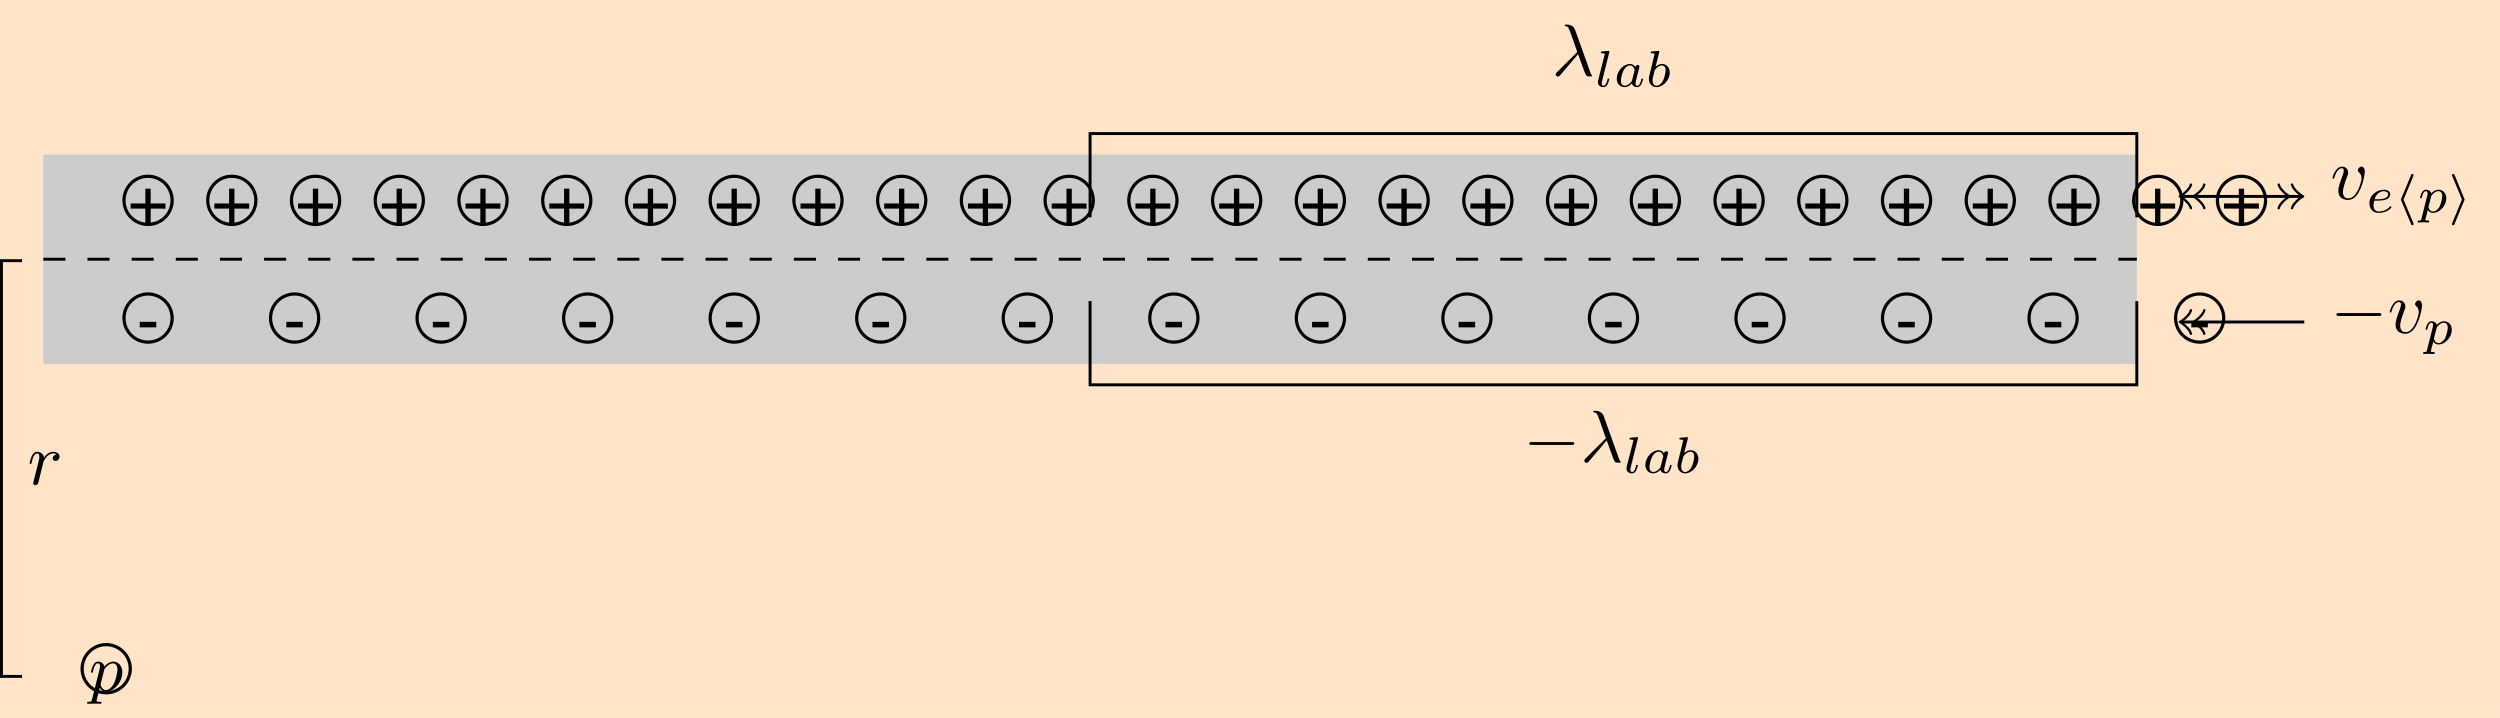 <svg xmlns="http://www.w3.org/2000/svg" xmlns:xlink="http://www.w3.org/1999/xlink" width="451.351" height="129.603" viewBox="0 0 338.513 97.202"><defs><symbol id="b" overflow="visible"><path d="M5.078-1.89v-.704h-2v-2H2.36v2h-2v.703h2v2h.72v-2Zm0 0" style="stroke:none"/></symbol><symbol id="d" overflow="visible"><path d="M2.61-1.75v-.75H.374v.75Zm0 0" style="stroke:none"/></symbol><symbol id="c" overflow="visible"><path d="M7.156-3.328a3.49 3.49 0 0 0-3.484-3.484C1.766-6.812.203-5.25.203-3.328A3.48 3.48 0 0 0 3.672.14c1.922 0 3.484-1.563 3.484-3.47m-.437 0A3.037 3.037 0 0 1 3.672-.297 3.034 3.034 0 0 1 .64-3.328C.64-5 2-6.375 3.67-6.375a3.05 3.05 0 0 1 3.05 3.047m0 0" style="stroke:none"/></symbol><symbol id="e" overflow="visible"><path d="M3.563-2.906c.406 1.047.89 2.562 1.046 2.797.157.218.25.218.532.218h.218c.094-.015.11-.062.11-.093 0-.032-.032-.063-.063-.094-.093-.11-.156-.266-.218-.453L3.156-6.203c-.219-.578-.75-.719-1.219-.719-.046 0-.187 0-.187.11 0 .078.078.109.094.109.328.047.406.11.656.797l.953 2.703L.703-.47c-.11.125-.172.172-.172.313 0 .172.14.281.297.281s.25-.11.328-.203Zm0 0" style="stroke:none"/></symbol><symbol id="j" overflow="visible"><path d="M4.672-3.703c0-.547-.266-.703-.438-.703-.25 0-.5.265-.5.484 0 .125.047.188.157.297.218.203.343.453.343.813 0 .421-.609 2.703-1.765 2.703-.516 0-.75-.344-.75-.875 0-.547.281-1.282.578-2.11.078-.172.125-.312.125-.5 0-.437-.313-.812-.813-.812-.937 0-1.312 1.453-1.312 1.531 0 .11.094.11.11.11.109 0 .109-.032.156-.188.296-1 .718-1.235 1.015-1.235.078 0 .25 0 .25.313 0 .25-.11.531-.172.703-.437 1.156-.562 1.61-.562 2.047 0 1.078.875 1.234 1.328 1.234 1.672 0 2.25-3.296 2.25-3.812m0 0" style="stroke:none"/></symbol><symbol id="o" overflow="visible"><path d="M.875-.594c-.031.156-.094.39-.094.438 0 .172.14.265.297.265a.41.41 0 0 0 .375-.28c.016-.032.344-1.391.39-1.579.079-.328.266-1.016.313-1.297.047-.125.328-.594.563-.812.078-.063.375-.328.797-.328.265 0 .406.125.422.125-.297.046-.516.28-.516.546 0 .157.11.344.375.344s.547-.234.547-.594c0-.343-.313-.64-.828-.64-.641 0-1.078.484-1.266.765-.094-.453-.453-.765-.922-.765-.453 0-.64.39-.734.562-.172.344-.297.938-.297.969 0 .11.094.11.11.11.109 0 .109-.016.171-.235.172-.703.375-1.187.735-1.187.156 0 .296.078.296.453 0 .218-.03.328-.156.843Zm0 0" style="stroke:none"/></symbol><symbol id="f" overflow="visible"><path d="M1.969-4.625c0-.016.031-.11.031-.11 0-.046-.031-.109-.125-.109-.14 0-.719.063-.89.078-.047 0-.141.016-.141.157 0 .093.094.093.172.093.343 0 .343.063.343.11s-.015.093-.03.156L.452-.812c-.016.078-.016.156-.016.218 0 .453.391.657.72.657.171 0 .39-.047.562-.36.156-.265.25-.672.25-.703 0-.094-.094-.094-.11-.094-.109 0-.125.047-.14.172-.094.344-.235.797-.532.797C1-.125.954-.297.954-.469A.9.9 0 0 1 1-.75Zm0 0" style="stroke:none"/></symbol><symbol id="g" overflow="visible"><path d="M2.938-2.656c-.141-.235-.376-.422-.72-.422-.89 0-1.796.984-1.796 1.984C.422-.406.875.063 1.484.063c.375 0 .704-.204.985-.485.125.422.531.485.719.485.25 0 .421-.141.546-.36.157-.281.25-.672.25-.703 0-.094-.093-.094-.109-.094-.11 0-.11.032-.156.219-.094.344-.219.75-.516.75-.172 0-.234-.156-.234-.344 0-.11.062-.375.11-.547.046-.187.124-.468.155-.625l.141-.53c.047-.188.125-.517.125-.548 0-.156-.125-.219-.234-.219-.125 0-.282.079-.328.282M2.5-.875c-.047.203-.203.344-.36.469-.062.062-.343.281-.64.281-.266 0-.516-.187-.516-.672 0-.375.204-1.14.375-1.422.313-.562.672-.656.86-.656.484 0 .625.531.625.61 0 .015-.016.078-.016.093Zm0 0" style="stroke:none"/></symbol><symbol id="h" overflow="visible"><path d="M1.844-4.625c0-.016.031-.11.031-.11 0-.046-.031-.109-.125-.109-.14 0-.719.063-.89.078-.047 0-.157.016-.157.157 0 .093.11.093.188.093.328 0 .328.063.328.11s-.063.328-.11.484l-.156.64C.891-3.031.516-1.515.5-1.421c-.047.172-.047.266-.047.344 0 .703.453 1.14 1.031 1.14.875 0 1.797-.937 1.797-1.968 0-.813-.562-1.172-1.047-1.172-.359 0-.671.203-.875.39Zm-.36 4.5c-.328 0-.53-.297-.53-.719 0-.25.062-.484.265-1.281.031-.125.031-.14.172-.297.265-.297.578-.453.828-.453.265 0 .5.203.5.672 0 .281-.14 1-.36 1.406-.171.344-.515.672-.875.672m0 0" style="stroke:none"/></symbol><symbol id="k" overflow="visible"><path d="M1.563-1.594c.187 0 .75-.015 1.125-.14.515-.188.609-.516.609-.72 0-.39-.39-.624-.86-.624-.843 0-1.968.64-1.968 1.844 0 .703.437 1.297 1.25 1.297 1.187 0 1.734-.688 1.734-.782 0-.047-.062-.125-.125-.125-.031 0-.047.016-.11.078-.546.641-1.359.641-1.484.641-.421 0-.703-.281-.703-.844 0-.094 0-.234.094-.625Zm-.391-.187c.297-1.016 1.062-1.094 1.266-1.094.296 0 .562.156.562.422 0 .672-1.187.672-1.484.672Zm0 0" style="stroke:none"/></symbol><symbol id="m" overflow="visible"><path d="M.516.844c-.047.203-.063.25-.328.25-.094 0-.188 0-.188.156 0 .078.063.11.094.11.172 0 .406-.032.594-.032.234 0 .5.031.734.031.062 0 .14-.03.14-.156 0-.11-.093-.11-.187-.11-.156 0-.344 0-.344-.077 0-.032.063-.22.078-.313.094-.375.188-.75.266-1.047.078.14.297.407.719.407.844 0 1.781-.938 1.781-1.97 0-.812-.562-1.171-1.031-1.171-.438 0-.813.297-1 .5-.11-.406-.5-.5-.719-.5-.266 0-.437.187-.547.375A2.6 2.6 0 0 0 .328-2c0 .078.094.078.125.078.094 0 .094-.016.14-.203.11-.406.25-.75.516-.75.188 0 .235.156.235.344a.7.7 0 0 1-.032.203Zm1.328-3.078c.406-.547.75-.641.968-.641.282 0 .516.203.516.672 0 .281-.156 1-.36 1.406-.187.344-.515.672-.874.672-.5 0-.625-.531-.625-.61 0-.03.015-.078.015-.109Zm0 0" style="stroke:none"/></symbol><symbol id="i" overflow="visible"><path d="M6.563-2.297c.171 0 .359 0 .359-.203 0-.187-.188-.187-.36-.187h-5.39c-.172 0-.344 0-.344.187 0 .203.172.203.344.203Zm0 0" style="stroke:none"/></symbol><symbol id="l" overflow="visible"><path d="M2.64-4.922c.032-.094.032-.11.032-.125a.17.17 0 0 0-.156-.172c-.125 0-.157.063-.188.172L1-1.875c-.031.094-.031.11-.031.125 0 .031 0 .047.031.14l1.313 3.157c.046.11.078.187.203.187a.17.17 0 0 0 .156-.171c0-.016 0-.032-.031-.141L1.313-1.734Zm0 0" style="stroke:none"/></symbol><symbol id="n" overflow="visible"><path d="M2.203-1.61c.047-.093.047-.109.047-.124 0-.047 0-.047-.047-.141L.906-5.047c-.047-.11-.094-.172-.203-.172a.173.173 0 0 0-.172.172c0 .016 0 .031.047.125L1.891-1.75.578 1.422c-.047.11-.047.125-.047.14 0 .11.094.172.172.172.125 0 .14-.078.188-.171Zm0 0" style="stroke:none"/></symbol><symbol id="p" overflow="visible"><path d="M.406 1.125c-.062.25-.078.344-.453.344-.11 0-.219 0-.219.156 0 .031.032.11.125.11l.375-.016h.844c.156 0 .297.015.438.015.046 0 .172 0 .172-.156 0-.11-.094-.11-.25-.11-.422 0-.422-.062-.422-.155a3 3 0 0 1 .109-.438l.328-1.328c.094.187.344.547.86.547C3.359.094 4.5-1.172 4.5-2.516c0-.906-.562-1.453-1.234-1.453-.188 0-.641.047-1.188.656-.125-.5-.547-.656-.844-.656-.375 0-.578.281-.703.531-.14.313-.265.813-.265.86 0 .078.062.11.125.11.093 0 .109-.048.156-.235.172-.703.36-1.031.656-1.031.281 0 .281.28.281.422 0 .062-.015.203-.03.265Zm1.625-3.89c.047-.172.047-.188.172-.329.235-.312.64-.64 1.047-.64.422 0 .594.422.594.843 0 .391-.25 1.516-.531 1.985-.313.515-.688.781-1.016.781-.578 0-.735-.703-.735-.766 0-.062.032-.109.032-.156Zm0 0" style="stroke:none"/></symbol><clipPath id="a"><path d="M0 0h338.512v97.203H0Zm0 0"/></clipPath></defs><g clip-path="url(#a)"><path d="M0 97.203h338.512V0H0Zm0 0" style="stroke:none;fill-rule:nonzero;fill:#ffe4c8;fill-opacity:1"/></g><path d="M5.867 49.27V20.922h283.469V49.27Zm0 0" style="stroke:none;fill-rule:nonzero;fill:#ccc;fill-opacity:1"/><path d="M0-.002h283.468" style="fill:none;stroke-width:.399;stroke-linecap:butt;stroke-linejoin:miter;stroke:#000;stroke-opacity:1;stroke-dasharray:2.989,2.989;stroke-miterlimit:10" transform="matrix(1 0 0 -1 5.868 35.096)"/><use xlink:href="#b" x="17.325" y="30.14" style="fill:#000;fill-opacity:1"/><use xlink:href="#c" x="16.37" y="30.465" style="fill:#000;fill-opacity:1"/><use xlink:href="#b" x="28.663" y="30.14" style="fill:#000;fill-opacity:1"/><use xlink:href="#c" x="27.709" y="30.465" style="fill:#000;fill-opacity:1"/><use xlink:href="#b" x="40.002" y="30.14" style="fill:#000;fill-opacity:1"/><use xlink:href="#c" x="39.047" y="30.465" style="fill:#000;fill-opacity:1"/><use xlink:href="#b" x="51.34" y="30.14" style="fill:#000;fill-opacity:1"/><use xlink:href="#c" x="50.386" y="30.465" style="fill:#000;fill-opacity:1"/><use xlink:href="#b" x="62.678" y="30.14" style="fill:#000;fill-opacity:1"/><use xlink:href="#c" x="61.724" y="30.465" style="fill:#000;fill-opacity:1"/><use xlink:href="#b" x="74.017" y="30.14" style="fill:#000;fill-opacity:1"/><use xlink:href="#c" x="73.062" y="30.465" style="fill:#000;fill-opacity:1"/><use xlink:href="#b" x="85.355" y="30.14" style="fill:#000;fill-opacity:1"/><use xlink:href="#c" x="84.401" y="30.465" style="fill:#000;fill-opacity:1"/><use xlink:href="#b" x="96.694" y="30.14" style="fill:#000;fill-opacity:1"/><use xlink:href="#c" x="95.739" y="30.465" style="fill:#000;fill-opacity:1"/><use xlink:href="#b" x="108.032" y="30.14" style="fill:#000;fill-opacity:1"/><use xlink:href="#c" x="107.078" y="30.465" style="fill:#000;fill-opacity:1"/><use xlink:href="#b" x="119.37" y="30.14" style="fill:#000;fill-opacity:1"/><use xlink:href="#c" x="118.416" y="30.465" style="fill:#000;fill-opacity:1"/><use xlink:href="#b" x="130.709" y="30.14" style="fill:#000;fill-opacity:1"/><use xlink:href="#c" x="129.754" y="30.465" style="fill:#000;fill-opacity:1"/><use xlink:href="#b" x="142.047" y="30.14" style="fill:#000;fill-opacity:1"/><use xlink:href="#c" x="141.093" y="30.465" style="fill:#000;fill-opacity:1"/><use xlink:href="#b" x="153.386" y="30.14" style="fill:#000;fill-opacity:1"/><use xlink:href="#c" x="152.431" y="30.465" style="fill:#000;fill-opacity:1"/><use xlink:href="#b" x="164.724" y="30.14" style="fill:#000;fill-opacity:1"/><use xlink:href="#c" x="163.77" y="30.465" style="fill:#000;fill-opacity:1"/><use xlink:href="#b" x="176.062" y="30.14" style="fill:#000;fill-opacity:1"/><use xlink:href="#c" x="175.108" y="30.465" style="fill:#000;fill-opacity:1"/><use xlink:href="#b" x="187.401" y="30.14" style="fill:#000;fill-opacity:1"/><use xlink:href="#c" x="186.446" y="30.465" style="fill:#000;fill-opacity:1"/><use xlink:href="#b" x="198.739" y="30.14" style="fill:#000;fill-opacity:1"/><use xlink:href="#c" x="197.785" y="30.465" style="fill:#000;fill-opacity:1"/><use xlink:href="#b" x="210.078" y="30.14" style="fill:#000;fill-opacity:1"/><use xlink:href="#c" x="209.123" y="30.465" style="fill:#000;fill-opacity:1"/><use xlink:href="#b" x="221.416" y="30.14" style="fill:#000;fill-opacity:1"/><use xlink:href="#c" x="220.462" y="30.465" style="fill:#000;fill-opacity:1"/><use xlink:href="#b" x="232.754" y="30.14" style="fill:#000;fill-opacity:1"/><use xlink:href="#c" x="231.8" y="30.465" style="fill:#000;fill-opacity:1"/><use xlink:href="#b" x="244.093" y="30.14" style="fill:#000;fill-opacity:1"/><use xlink:href="#c" x="243.138" y="30.465" style="fill:#000;fill-opacity:1"/><use xlink:href="#b" x="255.431" y="30.14" style="fill:#000;fill-opacity:1"/><use xlink:href="#c" x="254.477" y="30.465" style="fill:#000;fill-opacity:1"/><use xlink:href="#b" x="266.77" y="30.14" style="fill:#000;fill-opacity:1"/><use xlink:href="#c" x="265.815" y="30.465" style="fill:#000;fill-opacity:1"/><use xlink:href="#b" x="278.108" y="30.14" style="fill:#000;fill-opacity:1"/><use xlink:href="#c" x="277.154" y="30.465" style="fill:#000;fill-opacity:1"/><use xlink:href="#b" x="289.446" y="30.14" style="fill:#000;fill-opacity:1"/><use xlink:href="#c" x="288.492" y="30.465" style="fill:#000;fill-opacity:1"/><use xlink:href="#b" x="300.785" y="30.14" style="fill:#000;fill-opacity:1"/><use xlink:href="#c" x="299.83" y="30.465" style="fill:#000;fill-opacity:1"/><use xlink:href="#d" x="18.549" y="46.077" style="fill:#000;fill-opacity:1"/><use xlink:href="#c" x="16.37" y="46.402" style="fill:#000;fill-opacity:1"/><use xlink:href="#d" x="38.391" y="46.077" style="fill:#000;fill-opacity:1"/><use xlink:href="#c" x="36.213" y="46.402" style="fill:#000;fill-opacity:1"/><use xlink:href="#d" x="58.234" y="46.077" style="fill:#000;fill-opacity:1"/><use xlink:href="#c" x="56.055" y="46.402" style="fill:#000;fill-opacity:1"/><use xlink:href="#d" x="78.076" y="46.077" style="fill:#000;fill-opacity:1"/><use xlink:href="#c" x="75.898" y="46.402" style="fill:#000;fill-opacity:1"/><use xlink:href="#d" x="97.918" y="46.077" style="fill:#000;fill-opacity:1"/><use xlink:href="#c" x="95.74" y="46.402" style="fill:#000;fill-opacity:1"/><use xlink:href="#d" x="117.761" y="46.077" style="fill:#000;fill-opacity:1"/><use xlink:href="#c" x="115.582" y="46.402" style="fill:#000;fill-opacity:1"/><use xlink:href="#d" x="137.603" y="46.077" style="fill:#000;fill-opacity:1"/><use xlink:href="#c" x="135.425" y="46.402" style="fill:#000;fill-opacity:1"/><use xlink:href="#d" x="157.446" y="46.077" style="fill:#000;fill-opacity:1"/><use xlink:href="#c" x="155.267" y="46.402" style="fill:#000;fill-opacity:1"/><use xlink:href="#d" x="177.288" y="46.077" style="fill:#000;fill-opacity:1"/><use xlink:href="#c" x="175.11" y="46.402" style="fill:#000;fill-opacity:1"/><use xlink:href="#d" x="197.13" y="46.077" style="fill:#000;fill-opacity:1"/><use xlink:href="#c" x="194.952" y="46.402" style="fill:#000;fill-opacity:1"/><use xlink:href="#d" x="216.973" y="46.077" style="fill:#000;fill-opacity:1"/><use xlink:href="#c" x="214.795" y="46.402" style="fill:#000;fill-opacity:1"/><use xlink:href="#d" x="236.815" y="46.077" style="fill:#000;fill-opacity:1"/><use xlink:href="#c" x="234.637" y="46.402" style="fill:#000;fill-opacity:1"/><use xlink:href="#d" x="256.658" y="46.077" style="fill:#000;fill-opacity:1"/><use xlink:href="#c" x="254.479" y="46.402" style="fill:#000;fill-opacity:1"/><use xlink:href="#d" x="276.5" y="46.077" style="fill:#000;fill-opacity:1"/><use xlink:href="#c" x="274.322" y="46.402" style="fill:#000;fill-opacity:1"/><use xlink:href="#d" x="296.343" y="46.077" style="fill:#000;fill-opacity:1"/><use xlink:href="#c" x="294.164" y="46.402" style="fill:#000;fill-opacity:1"/><path d="M141.734 5.67v11.34h141.734V5.67" style="fill:none;stroke-width:.399;stroke-linecap:butt;stroke-linejoin:miter;stroke:#000;stroke-opacity:1;stroke-miterlimit:10" transform="matrix(1 0 0 -1 5.868 35.096)"/><use xlink:href="#e" x="210.119" y="10.239" style="fill:#000;fill-opacity:1"/><use xlink:href="#f" x="215.931" y="11.734" style="fill:#000;fill-opacity:1"/><g style="fill:#000;fill-opacity:1"><use xlink:href="#g" x="218.492" y="11.734"/><use xlink:href="#h" x="222.814" y="11.734"/></g><path d="M141.734-5.67v-11.34h141.734v11.34" style="fill:none;stroke-width:.399;stroke-linecap:butt;stroke-linejoin:miter;stroke:#000;stroke-opacity:1;stroke-miterlimit:10" transform="matrix(1 0 0 -1 5.868 35.096)"/><use xlink:href="#i" x="206.245" y="62.542" style="fill:#000;fill-opacity:1"/><use xlink:href="#e" x="213.994" y="62.542" style="fill:#000;fill-opacity:1"/><use xlink:href="#f" x="219.805" y="64.037" style="fill:#000;fill-opacity:1"/><g style="fill:#000;fill-opacity:1"><use xlink:href="#g" x="222.366" y="64.037"/><use xlink:href="#h" x="226.688" y="64.037"/></g><path d="M289.597 8.502h16.09" style="fill:none;stroke-width:.399;stroke-linecap:butt;stroke-linejoin:miter;stroke:#000;stroke-opacity:1;stroke-miterlimit:10" transform="matrix(1 0 0 -1 5.868 35.096)"/><path d="M-1.196 1.596C-1.094.998 0 .1.3.002 0-.1-1.094-.998-1.196-1.596" style="fill:none;stroke-width:.319;stroke-linecap:round;stroke-linejoin:round;stroke:#000;stroke-opacity:1;stroke-miterlimit:10" transform="matrix(-1 0 0 1 297.277 26.592)"/><path d="M-1.197 1.596C-1.095.998 0 .1.3.002c-.301-.102-1.395-1-1.497-1.598" style="fill:none;stroke-width:.319;stroke-linecap:round;stroke-linejoin:round;stroke:#000;stroke-opacity:1;stroke-miterlimit:10" transform="matrix(-1 0 0 1 295.464 26.592)"/><path d="M-1.195 1.596C-1.098.998 0 .1.297-.002 0-.1-1.098-.998-1.195-1.596" style="fill:none;stroke-width:.319;stroke-linecap:round;stroke-linejoin:round;stroke:#000;stroke-opacity:1;stroke-miterlimit:10" transform="matrix(1 0 0 -1 309.742 26.592)"/><path d="M-1.196 1.596C-1.094.998-.001.1.3-.002 0-.1-1.094-.998-1.196-1.596" style="fill:none;stroke-width:.319;stroke-linecap:round;stroke-linejoin:round;stroke:#000;stroke-opacity:1;stroke-miterlimit:10" transform="matrix(1 0 0 -1 311.555 26.592)"/><use xlink:href="#j" x="315.53" y="26.966" style="fill:#000;fill-opacity:1"/><use xlink:href="#k" x="320.359" y="28.764" style="fill:#000;fill-opacity:1"/><use xlink:href="#l" x="324.139" y="28.764" style="fill:#000;fill-opacity:1"/><use xlink:href="#m" x="327.363" y="28.764" style="fill:#000;fill-opacity:1"/><use xlink:href="#n" x="331.47" y="28.764" style="fill:#000;fill-opacity:1"/><path d="M289.597-8.506h16.547" style="fill:none;stroke-width:.399;stroke-linecap:butt;stroke-linejoin:miter;stroke:#000;stroke-opacity:1;stroke-miterlimit:10" transform="matrix(1 0 0 -1 5.868 35.096)"/><path d="M-1.196 1.595C-1.094.998 0 .1.3.001 0-.1-1.094-.995-1.196-1.592" style="fill:none;stroke-width:.319;stroke-linecap:round;stroke-linejoin:round;stroke:#000;stroke-opacity:1;stroke-miterlimit:10" transform="matrix(-1 0 0 1 297.277 43.6)"/><path d="M-1.197 1.595C-1.095.998 0 .1.3.001-.001-.1-1.095-.995-1.197-1.592" style="fill:none;stroke-width:.319;stroke-linecap:round;stroke-linejoin:round;stroke:#000;stroke-opacity:1;stroke-miterlimit:10" transform="matrix(-1 0 0 1 295.464 43.6)"/><use xlink:href="#i" x="315.53" y="45.081" style="fill:#000;fill-opacity:1"/><use xlink:href="#j" x="323.279" y="45.081" style="fill:#000;fill-opacity:1"/><use xlink:href="#m" x="328.108" y="46.575" style="fill:#000;fill-opacity:1"/><path d="M-5.669-.299v-56.097" style="fill:none;stroke-width:.399;stroke-linecap:butt;stroke-linejoin:miter;stroke:#000;stroke-opacity:1;stroke-miterlimit:10" transform="matrix(1 0 0 -1 5.868 35.096)"/><path d="M.098-2.59v5.18" style="fill:none;stroke-width:.399;stroke-linecap:square;stroke-linejoin:miter;stroke:#000;stroke-opacity:1;stroke-miterlimit:10" transform="matrix(0 -1 -1 0 .199 35.395)"/><path d="M.1-2.59v5.18" style="fill:none;stroke-width:.399;stroke-linecap:square;stroke-linejoin:miter;stroke:#000;stroke-opacity:1;stroke-miterlimit:10" transform="matrix(0 1 1 0 .199 91.49)"/><use xlink:href="#o" x="3.719" y="65.587" style="fill:#000;fill-opacity:1"/><use xlink:href="#p" x="12.059" y="93.557" style="fill:#000;fill-opacity:1"/><use xlink:href="#c" x="10.701" y="93.882" style="fill:#000;fill-opacity:1"/></svg>